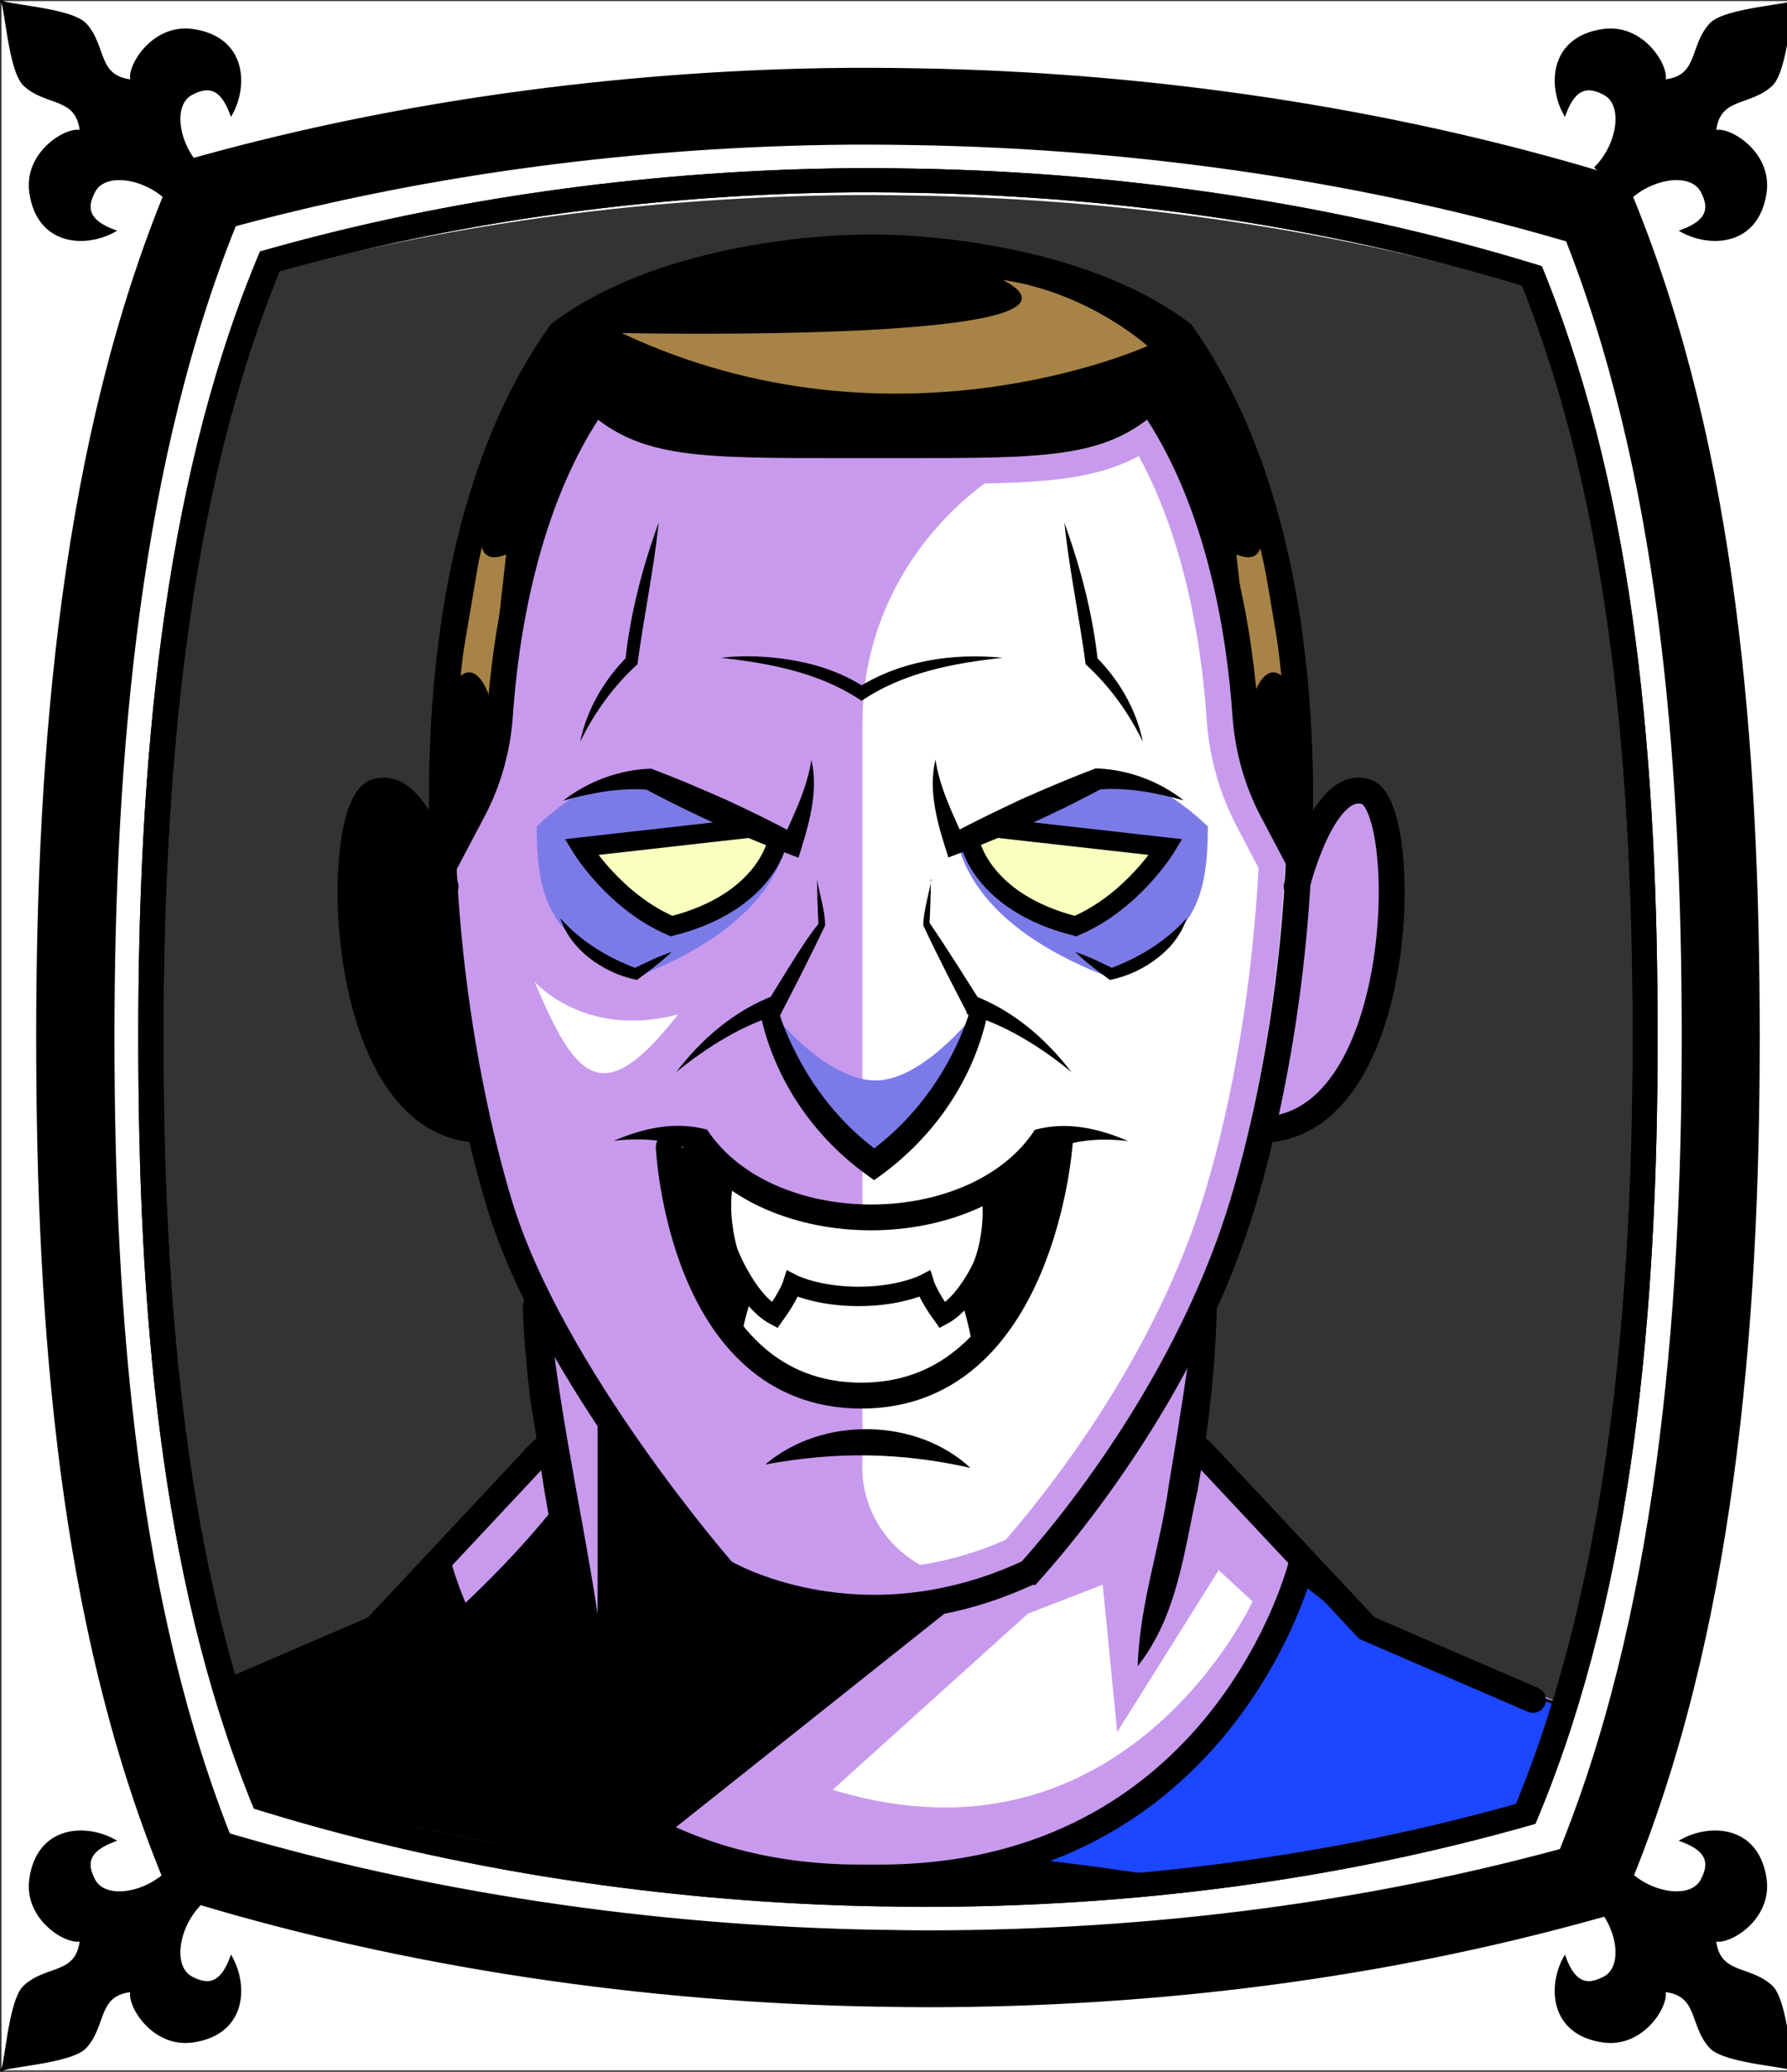 <svg id="Capa_2" xmlns="http://www.w3.org/2000/svg" xmlns:xlink="http://www.w3.org/1999/xlink" viewBox="0 0 69.02 80">
<rect x="0" y="0" width="69.02" height="80" fill="#333333" stroke="none"/>
<defs >
<style >
.cls-1{fill:#c89aed;}.cls-2{fill:#fff;}.cls-3{fill:#f8ffbf;}.cls-4{fill:#7b7be8;}.cls-5{fill:#a88347;}.cls-6{fill:#782ab5;}.cls-7,.cls-8,.cls-9,.cls-10,.cls-11,.cls-12{fill:none;}.cls-7,.cls-8,.cls-12{stroke:#000;stroke-miterlimit:10;}.cls-8,.cls-9,.cls-12{stroke-linecap:round;}.cls-13{fill:#1c46ff;}.cls-9{stroke:#deb778;stroke-dasharray:0 0 0 4.06;stroke-linejoin:round;}.cls-14{fill:url(#USGS_19_Inundación_de_tierra);}.cls-15{fill:#deb778;}.cls-11{stroke:#1d1d1b;stroke-dasharray:0 0 2 2;stroke-width:.3px;}.cls-12{stroke-width:.75px;}.cls-16{fill:#fcf0c5;}
</style>
<pattern id="USGS_19_Inundación_de_tierra" x="0" y="0" width="72" height="72" patternTransform="translate(-164.48 -16063) rotate(-90)" patternUnits="userSpaceOnUse" viewBox="0 0 72 72">
<g >
<rect class="cls-10" width="72" height="72">
</rect>
<g >
<line class="cls-11" x1="71" y1="71" x2="144.44" y2="71">
</line>
<line class="cls-11" x1="71" y1="67" x2="144.44" y2="67">
</line>
<line class="cls-11" x1="71" y1="63" x2="144.44" y2="63">
</line>
<line class="cls-11" x1="71" y1="59" x2="144.44" y2="59">
</line>
<line class="cls-11" x1="71" y1="55" x2="144.44" y2="55">
</line>
<line class="cls-11" x1="71" y1="51" x2="144.44" y2="51">
</line>
<line class="cls-11" x1="71" y1="47" x2="144.44" y2="47">
</line>
<line class="cls-11" x1="71" y1="43" x2="144.44" y2="43">
</line>
<line class="cls-11" x1="71" y1="39" x2="144.44" y2="39">
</line>
<line class="cls-11" x1="71" y1="35" x2="144.44" y2="35">
</line>
<line class="cls-11" x1="71" y1="31" x2="144.44" y2="31">
</line>
<line class="cls-11" x1="71" y1="27" x2="144.44" y2="27">
</line>
<line class="cls-11" x1="71" y1="23" x2="144.44" y2="23">
</line>
<line class="cls-11" x1="71" y1="19" x2="144.44" y2="19">
</line>
<line class="cls-11" x1="71" y1="15" x2="144.44" y2="15">
</line>
<line class="cls-11" x1="71" y1="11" x2="144.44" y2="11">
</line>
<line class="cls-11" x1="71" y1="7" x2="144.44" y2="7">
</line>
<line class="cls-11" x1="71" y1="3" x2="144.44" y2="3">
</line>
</g>
<g >
<line class="cls-11" x1="-1" y1="71" x2="72.44" y2="71">
</line>
<line class="cls-11" x1="-1" y1="67" x2="72.44" y2="67">
</line>
<line class="cls-11" x1="-1" y1="63" x2="72.44" y2="63">
</line>
<line class="cls-11" x1="-1" y1="59" x2="72.44" y2="59">
</line>
<line class="cls-11" x1="-1" y1="55" x2="72.44" y2="55">
</line>
<line class="cls-11" x1="-1" y1="51" x2="72.44" y2="51">
</line>
<line class="cls-11" x1="-1" y1="47" x2="72.44" y2="47">
</line>
<line class="cls-11" x1="-1" y1="43" x2="72.44" y2="43">
</line>
<line class="cls-11" x1="-1" y1="39" x2="72.44" y2="39">
</line>
<line class="cls-11" x1="-1" y1="35" x2="72.44" y2="35">
</line>
<line class="cls-11" x1="-1" y1="31" x2="72.44" y2="31">
</line>
<line class="cls-11" x1="-1" y1="27" x2="72.44" y2="27">
</line>
<line class="cls-11" x1="-1" y1="23" x2="72.44" y2="23">
</line>
<line class="cls-11" x1="-1" y1="19" x2="72.44" y2="19">
</line>
<line class="cls-11" x1="-1" y1="15" x2="72.44" y2="15">
</line>
<line class="cls-11" x1="-1" y1="11" x2="72.44" y2="11">
</line>
<line class="cls-11" x1="-1" y1="7" x2="72.44" y2="7">
</line>
<line class="cls-11" x1="-1" y1="3" x2="72.44" y2="3">
</line>
<line class="cls-11" x1="1.04" y1="69" x2="74.48" y2="69">
</line>
<line class="cls-11" x1="1.04" y1="65" x2="74.48" y2="65">
</line>
<line class="cls-11" x1="1.04" y1="61" x2="74.48" y2="61">
</line>
<line class="cls-11" x1="1.04" y1="57" x2="74.48" y2="57">
</line>
<line class="cls-11" x1="1.04" y1="53" x2="74.48" y2="53">
</line>
<line class="cls-11" x1="1.04" y1="49" x2="74.48" y2="49">
</line>
<line class="cls-11" x1="1.04" y1="45" x2="74.48" y2="45">
</line>
<line class="cls-11" x1="1.04" y1="41" x2="74.48" y2="41">
</line>
<line class="cls-11" x1="1.04" y1="37" x2="74.48" y2="37">
</line>
<line class="cls-11" x1="1.04" y1="33" x2="74.48" y2="33">
</line>
<line class="cls-11" x1="1.04" y1="29" x2="74.48" y2="29">
</line>
<line class="cls-11" x1="1.04" y1="25" x2="74.48" y2="25">
</line>
<line class="cls-11" x1="1.04" y1="21" x2="74.48" y2="21">
</line>
<line class="cls-11" x1="1.04" y1="17" x2="74.48" y2="17">
</line>
<line class="cls-11" x1="1.04" y1="13" x2="74.48" y2="13">
</line>
<line class="cls-11" x1="1.04" y1="9" x2="74.48" y2="9">
</line>
<line class="cls-11" x1="1.04" y1="5" x2="74.48" y2="5">
</line>
<line class="cls-11" x1="1.04" y1="1" x2="74.48" y2="1">
</line>
</g>
<g >
<line class="cls-11" x1="-73" y1="71" x2=".44" y2="71">
</line>
<line class="cls-11" x1="-73" y1="67" x2=".44" y2="67">
</line>
<line class="cls-11" x1="-73" y1="63" x2=".44" y2="63">
</line>
<line class="cls-11" x1="-73" y1="59" x2=".44" y2="59">
</line>
<line class="cls-11" x1="-73" y1="55" x2=".44" y2="55">
</line>
<line class="cls-11" x1="-73" y1="51" x2=".44" y2="51">
</line>
<line class="cls-11" x1="-73" y1="47" x2=".44" y2="47">
</line>
<line class="cls-11" x1="-73" y1="43" x2=".44" y2="43">
</line>
<line class="cls-11" x1="-73" y1="39" x2=".44" y2="39">
</line>
<line class="cls-11" x1="-73" y1="35" x2=".44" y2="35">
</line>
<line class="cls-11" x1="-73" y1="31" x2=".44" y2="31">
</line>
<line class="cls-11" x1="-73" y1="27" x2=".44" y2="27">
</line>
<line class="cls-11" x1="-73" y1="23" x2=".44" y2="23">
</line>
<line class="cls-11" x1="-73" y1="19" x2=".44" y2="19">
</line>
<line class="cls-11" x1="-73" y1="15" x2=".44" y2="15">
</line>
<line class="cls-11" x1="-73" y1="11" x2=".44" y2="11">
</line>
<line class="cls-11" x1="-73" y1="7" x2=".44" y2="7">
</line>
<line class="cls-11" x1="-73" y1="3" x2=".44" y2="3">
</line>
<line class="cls-11" x1="-70.96" y1="69" x2="2.48" y2="69">
</line>
<line class="cls-11" x1="-70.96" y1="65" x2="2.48" y2="65">
</line>
<line class="cls-11" x1="-70.96" y1="61" x2="2.48" y2="61">
</line>
<line class="cls-11" x1="-70.96" y1="57" x2="2.48" y2="57">
</line>
<line class="cls-11" x1="-70.96" y1="53" x2="2.48" y2="53">
</line>
<line class="cls-11" x1="-70.96" y1="49" x2="2.48" y2="49">
</line>
<line class="cls-11" x1="-70.96" y1="45" x2="2.48" y2="45">
</line>
<line class="cls-11" x1="-70.96" y1="41" x2="2.48" y2="41">
</line>
<line class="cls-11" x1="-70.96" y1="37" x2="2.48" y2="37">
</line>
<line class="cls-11" x1="-70.96" y1="33" x2="2.48" y2="33">
</line>
<line class="cls-11" x1="-70.96" y1="29" x2="2.48" y2="29">
</line>
<line class="cls-11" x1="-70.96" y1="25" x2="2.48" y2="25">
</line>
<line class="cls-11" x1="-70.96" y1="21" x2="2.48" y2="21">
</line>
<line class="cls-11" x1="-70.96" y1="17" x2="2.48" y2="17">
</line>
<line class="cls-11" x1="-70.96" y1="13" x2="2.48" y2="13">
</line>
<line class="cls-11" x1="-70.96" y1="9" x2="2.48" y2="9">
</line>
<line class="cls-11" x1="-70.96" y1="5" x2="2.48" y2="5">
</line>
<line class="cls-11" x1="-70.96" y1="1" x2="2.48" y2="1">
</line>
</g>
</g>
</pattern>
</defs>

<g id="Characters">
<g >
<path class="cls-1" d="M33.68,9.54s-7.22-.41-11.9,3.46c-3.76,6.3-4.98,14.13-4.68,19.52-2.14-2.75-3.25-2.64-3.56,.92s.81,9.15,4.98,10.17c.92,4.17,2.14,6.2,2.14,6.2l.41,6.1-6.3,7.22-6,2.24,1.83,6.3s10.07,3.86,23.08,3.86,25.01-4.07,25.01-4.07l1.83-5.59-7.52-3.15-6.71-6.61,.1-4.78s2.03-6.41,2.44-7.73c4.68-.51,4.78-6.61,4.98-9.76s-1.22-5.19-3.46-1.22c.81-10.37-2.75-16.88-4.58-19.83-4.07-2.95-12.1-3.25-12.1-3.25Z">
</path>
<path class="cls-2" d="M33.31,56.6V27.9c0-5.12,3.42-9.45,8.27-11.1,.02,0,.03-.01,.05-.02,2.06-.78,2.67-1.42,2.67-1.42,0,0,3.5,3.86,3.3,8.95,0,4.8,1.47,7.73,2.54,8.71,.1,6.17-2.45,15.85-4.7,19.38s-5.68,8.03-5.68,8.03c0,0-.01,0-.03,.02-2.89,1.59-6.43-.54-6.43-3.84Z">
</path>
<path class="cls-4" d="M28.12,31.84l-3.32-1.81s-1.56-.5-4.07,1.88c0,3.13,.69,4.32,3.82,5.82,2.63-1,5.01-2.57,5.76-4.88-1.31-1-2.19-1-2.19-1Z">
</path>
<path class="cls-4" d="M39.26,31.84l3.32-1.81s1.56-.5,4.07,1.88c0,3.13-.69,4.32-3.82,5.82-2.63-1-5.01-2.57-5.76-4.88,1.31-1,2.19-1,2.19-1Z">
</path>
<path class="cls-2" d="M28.14,45.72s4.88,3.11,10.53,0c-.21,3.39-.85,4.59-.85,4.59l.42,1.63s-1.34,2.12-4.95,1.91-5.3-2.54-5.3-2.54l.28-1.77s-.71-2.26-.14-3.82Z">
</path>
<path class="cls-3" d="M28.9,32.09l-6.33,.88s2.13,2.13,3.43,2.8c3.89-1.66,4.1-3.32,4.1-3.32l-1.19-.36Z">
</path>
<path class="cls-3" d="M38.82,32.09l6.33,.88s-2.13,2.13-3.43,2.8c-3.89-1.66-4.1-3.32-4.1-3.32l1.19-.36Z">
</path>
<path d="M17.1,32.52s-.83-13.42,4.68-19.52c4.96-3.68,16.53-5.83,23.99-.2,3.94,5.39,4.72,15.81,4.09,19.89-1.49-3.45-1.8-4.63-1.96-6.43s-1.65-8.31-3.61-10.9c-2.35,2.12-10.04,2.12-14.82,1.65s-6.43-1.18-6.43-1.18c0,0-2.9,3.92-3.37,9.56-.71,6.35-2.58,7.12-2.58,7.12Z">
</path>
<path class="cls-5" d="M24.04,12.86s19.37,.42,14.7-2.05c3.32,.49,5.58,2.55,5.58,2.55,0,0-9.76,4.45-20.29-.49Z">
</path>
<path class="cls-5" d="M47.75,21.4s.55,4.91,.63,5.55c.55-1.58,1.19-.79,1.19-.79l-.87-5.15s0,.79-.95,.4Z">
</path>
<path class="cls-5" d="M19.55,21.4s-.55,4.91-.63,5.55c-.55-1.58-1.19-.79-1.19-.79l.87-5.15s0,.79,.95,.4Z">
</path>
<path class="cls-4" d="M30.11,39.43s1.89,2.29,3.71,2.29,3.79-2.53,3.79-2.53c0,0-.16,3.95-3.95,5.84-2.92-2.45-3.55-5.61-3.55-5.61Z">
</path>
<path d="M16.73,60.73s4.37,11.14,14.71,11.76c10.16,.45,16.84-4.81,18.63-11.68,1.87,.98,2.76,2.58,2.76,2.58l7.69,2.46-1.72,6.18s-13.1,4.01-28.52,3.03-20.23-3.83-20.23-3.83l-1.28-5.89,6-2.24,1.96-2.39Z">
</path>
<path class="cls-13" d="M50.48,61.33s-2.85,7.54-10.39,10.48c6.71,.74,11.59,2.02,11.59,2.02l7.12-1.79,1.25-6.21-7.45-2.85-2.11-1.66Z">
</path>
<path d="M37.37,61.6l-11.61,9.23s-6.7-2.7-8.09-8.65c2.68-2.48,4.02-4.35,4.02-4.35l1.39,5.76v-8.83l5.18,5.56s2.17,2.18,9.11,1.29Z">
</path>
<path d="M17.12,34.09s-1.29-4.13-2.75-3.72-.65,7.6-.16,9.06,2.41,3.91,4.32,4.18c-1.08-5.15-1.41-9.52-1.41-9.52Z">
</path>
<path class="cls-1" d="M23.44,17.61c1.99,1.08,4.49,1.08,9.17,1.08h2.19c4.69,0,7.19,0,9.18-1.08,1.91,3.48,2.46,7.75,2.62,10.1,.1,1.52,.5,2.95,1.2,4.26l.81,1.55c-.23,4.36-.97,8.9-2.07,12.51-1.91,6.41-6.21,11.72-7.7,13.43-1.66,.73-3.36,1.1-5.08,1.1-2.47,0-4.27-.76-4.87-1.06-1.08-1.28-6.51-7.9-8.18-13.48-1.06-3.56-1.8-8.01-2.04-12.25l.95-1.8c.69-1.29,1.09-2.72,1.21-4.26,.16-2.35,.71-6.64,2.62-10.1m20.87-1.4c-1.91,1.48-4.15,1.48-9.51,1.48h-2.19c-5.35,0-7.59,0-9.5-1.48-2.45,3.78-3.11,8.75-3.29,11.44-.1,1.38-.46,2.68-1.09,3.86l-1.08,2.05c.25,4.81,1.09,9.37,2.1,12.76,1.84,6.13,7.92,13.3,8.51,13.99,.39,.21,2.49,1.26,5.51,1.26,1.66,0,3.61-.32,5.69-1.28,1.46-1.65,6.02-7.17,8.05-13.97,1.04-3.44,1.89-8.11,2.12-13.02l-.94-1.79c-.63-1.18-1-2.48-1.09-3.86-.18-2.69-.85-7.66-3.29-11.44h0Z">
</path>
<path class="cls-2" d="M32.15,69.12l7.55-6.81,2.89-1.12,.56,5.69,3.92-6.25,1.31,1.21s-4.94,10.72-16.22,7.27Z">
</path>
<path class="cls-2" d="M20.65,37.91s1.93,2.22,5.54,1.26c-2.93,3.76-3.96,2.5-5.54-1.26Z">
</path>
<path class="cls-8" d="M39.77,60.7c2.43-2.72,6.37-8.06,8.23-14.24,2.79-9.28,3.86-24.86-2.36-33.59-4.39-3.31-11.57-3.31-11.57-3.31h-.85s-7.19,0-11.58,3.31c-6.22,8.73-5.14,24.31-2.36,33.59,1.97,6.57,8.66,14.24,8.67,14.24,0,0,5.19,3.11,11.82,0Z">
</path>
<path class="cls-8" d="M17.21,34.23s-1.03-4.22-2.7-3.65-1.61,12.29,3.6,13.01">
</path>
<path class="cls-8" d="M50.08,34.23s1.03-4.22,2.7-3.65,1.61,12.29-3.6,13.01">
</path>
<path d="M21.19,50.39c.45,4.76,1.61,9.31,2.17,13.95-2.08-2.99-2.28-6.82-2.88-10.31-.14-1.19-.25-2.37-.29-3.57,0-.28,.21-.51,.48-.52,.26,0,.49,.19,.52,.44h0Z">
</path>
<polyline class="cls-8" points="20.92 56.02 14.51 62.87 8.09 65.64">
</polyline>
<path d="M47,50.46c-.06,2.39-.33,4.76-.75,7.11-.52,2.33-.77,4.82-2.31,6.77,.08-2.44,.87-4.6,1.2-6.97,.39-2.31,.74-4.65,1.08-6.98,.06-.47,.79-.41,.77,.06h0Z">
</path>
<polyline class="cls-8" points="46.38 56.02 52.8 62.87 59.21 65.64">
</polyline>
<path class="cls-8" d="M50.27,33.44l-1.14-2.16c-.6-1.14-.94-2.39-1.03-3.67-.19-2.8-.91-8.2-3.69-12.14-1.88,1.72-3.98,1.72-9.61,1.72h-2.19c-5.63,0-7.73,0-9.61-1.72-2.78,3.94-3.5,9.35-3.69,12.14-.09,1.28-.43,2.53-1.03,3.67l-1.14,2.16">
</path>
<path class="cls-8" d="M50.26,60.43s-2.99,12.07-16.31,12.07h-.7c-13.32,0-16.31-12.07-16.31-12.07">
</path>
<path d="M21.77,30.9c.97-.74,2.15-1.18,3.38-1.22,.98,.37,1.94,.78,2.89,1.2,.91,.42,1.81,.86,2.7,1.34l-.52,.22c.45-1,.95-2,1.12-3.1,.29,1.26-.12,2.57-.5,3.78-2.03-.75-4.02-1.64-5.93-2.66,0,0,.16,.04,.16,.04-1.05-.1-2.18,.1-3.3,.41h0Z">
</path>
<path class="cls-12" d="M28.83,31.99l-6.38,.72s1.28,2.11,3.49,3.05c3.71-.94,4.1-3.33,4.1-3.33">
</path>
<path d="M45.7,30.9c-1.12-.31-2.25-.51-3.3-.41l.16-.04c-1.91,1.02-3.9,1.91-5.93,2.66-.39-1.21-.8-2.51-.5-3.78,.17,1.1,.67,2.11,1.12,3.1,0,0-.52-.22-.52-.22,.89-.48,1.79-.91,2.7-1.34,.95-.42,1.91-.83,2.89-1.2,1.24,.04,2.42,.48,3.38,1.22h0Z">
</path>
<path class="cls-12" d="M38.65,31.99l6.38,.72s-1.28,2.11-3.49,3.05c-3.71-.94-4.1-3.33-4.1-3.33">
</path>
<path d="M35.95,33.96c0,.57-.02,1.14-.05,1.72l-.02-.08c.79,1.16,1.52,2.34,2.27,3.52,0,0-.03,.14-.03,.14-.58,2.59-2.19,4.82-4.36,6.31,0,0-.29-.21-.29-.21-2.08-1.5-3.58-3.72-4.11-6.24,.7-1.05,1.63-2.71,2.25-3.44-.03-.57-.05-1.14-.05-1.72,.09,.56,.31,1.24,.31,1.77-.58,1.23-1.2,2.43-1.82,3.63l.04-.25c.16,.52,.4,1.07,.66,1.57,.77,1.53,1.91,2.89,3.3,3.87,0,0-.57,0-.57,0,1.85-1.3,3.26-3.29,3.96-5.44,0,0,.04,.25,.04,.25-.62-1.2-1.25-2.4-1.82-3.63,0-.53,.22-1.2,.31-1.77h0Z">
</path>
<path d="M43.56,44.06c-1.1-.13-2.29-.04-3.1,.46,0,0,.23-.2,.23-.2-2.94,4.25-11.17,4.25-14.11,0-.03-.03,.24,.19,.23,.19-.81-.5-2-.59-3.1-.46,1.12-.48,2.35-.77,3.6-.43,2.5,3.8,9.93,3.85,12.55,.17,0,0,.1-.16,.1-.16,1.25-.35,2.49-.05,3.61,.43h0Z">
</path>
<path class="cls-8" d="M40.93,44.14s-.66,9.75-7.66,9.75c-7,0-7.44-9.6-7.44-9.6">
</path>
<path d="M28.3,45.84s-.39,1.66,.81,4c-.57,1.72-.45,1.96-.45,1.96,0,0-3.68-3.98-2.95-7.48,.84,.05,1.22-.1,1.22-.1l1.36,1.62Z">
</path>
<path d="M37.92,46.15s.31,2.12-.92,3.65c.57,1.72,.55,2.3,.55,2.3,0,0,3.66-4.29,2.93-7.79-.84,.05-1.2,.21-1.2,.21l-1.36,1.62Z">
</path>
<path class="cls-12" d="M38.23,48.27s-.72,1.93-1.83,2.52c-.55-.76-.69-1.21-.69-1.21,0,0-.93,.48-2.55,.48-1.62,0-2.55-.48-2.55-.48,0,0-.14,.45-.69,1.21-1.1-.59-1.83-2.52-1.83-2.52">
</path>
<path d="M29.56,56.55c2.17-1.86,5.82-1.82,7.92,.13-2.69-.6-5.17-.64-7.92-.13h0Z">
</path>
<path d="M26.1,41.42c.99-1.3,2.28-2.42,3.85-3,0,0,.22,.72,.22,.72-1.45,.41-2.84,1.27-4.08,2.28h0Z">
</path>
<path d="M41.41,41.42c-1.24-1.02-2.62-1.87-4.08-2.28l.22-.72c1.57,.58,2.86,1.7,3.85,3h0Z">
</path>
<path d="M25.94,36.76c-.42,.4-.88,.74-1.34,1.08-.68-.14-1.3-.43-1.84-.85-.5-.39-.92-.92-1.12-1.53,.43,.47,.88,.85,1.38,1.16,.49,.32,1.04,.58,1.58,.78l-.17,.02c.49-.24,.98-.48,1.5-.66h0Z">
</path>
<path d="M41.54,36.76c.53,.18,1.02,.42,1.5,.66l-.17-.02c1.12-.42,2.14-1.03,2.96-1.94-.19,.61-.61,1.14-1.12,1.53-.54,.42-1.16,.71-1.84,.85-.46-.34-.92-.67-1.34-1.08h0Z">
</path>
<path d="M38.73,25.4c-1.9,.2-3.86,.58-5.45,1.66,0,0-.14-.09-.14-.09-1.56-1.01-3.47-1.37-5.31-1.57,.95-.11,1.92-.06,2.87,.11,.95,.17,1.89,.5,2.72,1.04h-.28c1.66-1.05,3.68-1.34,5.59-1.15h0Z">
</path>
<path d="M25.44,20.18c-.19,1.84-.58,3.66-.82,5.47-.91,.83-1.65,1.84-2.21,2.99,.25-1.24,.92-2.38,1.81-3.28,0,0-.07,.15-.07,.15,.2-1.84,.66-3.6,1.29-5.33h0Z">
</path>
<path d="M41.11,20.18c.62,1.73,1.09,3.49,1.29,5.33,0,0-.07-.15-.07-.15,.89,.89,1.56,2.04,1.81,3.28-.56-1.15-1.3-2.16-2.21-2.99-.24-1.82-.63-3.63-.82-5.47h0Z">
</path>
</g>
</g>
 <g
     id="g2850">
    <g
       id="g2837">
      <path
         id="path1951"
         d="M 0.057 0.043 L 0.057 79.943 L 69.309 79.943 L 69.309 0.043 L 0.057 0.043 z M 33.615 3.596 C 34.206 3.596 34.787 3.605 35.422 3.615 C 44.431 3.767 53.471 5.134 61.561 7.555 L 62.064 7.707 L 62.25 8.164 C 66.07 17.605 66.99 28.726 66.99 40.062 C 66.99 51.399 65.973 63.026 61.988 72.578 L 61.791 73.045 L 61.275 73.186 C 53.274 75.404 44.692 76.529 35.76 76.529 C 35.212 76.529 34.676 76.52 34.15 76.51 L 33.943 76.51 C 24.902 76.358 15.86 74.99 7.793 72.559 L 7.289 72.406 L 7.104 71.951 C 3.294 62.52 2.375 51.369 2.375 40.062 C 2.375 28.756 3.382 17.127 7.355 7.555 L 7.553 7.09 L 8.066 6.947 C 15.51 4.891 23.785 3.737 32.006 3.605 C 32.542 3.595 33.079 3.596 33.615 3.596 z "
         style="opacity:1;vector-effect:none;fill:#ffffff;fill-opacity:1;fill-rule:nonzero;stroke:none;stroke-width:1.952;stroke-linecap:butt;stroke-linejoin:miter;stroke-miterlimit:4;stroke-dasharray:none;stroke-dashoffset:0;stroke-opacity:1" />
    </g>
    <path
       id="path1154-8-2"
       d="m 33.675,6.611 c 0.558,0 1.115,0.01 1.683,0.019 8.427,0.143 16.803,1.405 24.363,3.67 3.573,8.831 4.444,19.417 4.444,29.762 0,10.344 -0.953,21.399 -4.681,30.335 -7.436,2.064 -15.43,3.274 -23.774,3.274 -0.506,0 -1.012,-0.01 -1.518,-0.019 h -0.176 C 25.568,73.509 17.192,72.089 9.643,69.814 6.08,61.002 5.209,50.415 5.209,40.062 c 0,-10.353 0.953,-21.389 4.661,-30.325 C 16.82,7.816 24.463,6.745 32.178,6.621 c 0.496,-0.01 1.002,-0.01 1.498,-0.01 m 0,-0.956 c -0.506,0 -1.012,0 -1.518,0.01 C 24.401,5.789 16.593,6.879 9.57,8.819 L 9.085,8.953 8.899,9.392 C 5.15,18.424 4.2,29.394 4.2,40.062 c 0,10.668 0.868,21.189 4.462,30.087 l 0.176,0.43 0.475,0.143 c 7.612,2.294 16.142,3.584 24.673,3.727 h 0.196 c 0.496,0.01 1.002,0.019 1.518,0.019 8.427,0 16.524,-1.061 24.074,-3.154 l 0.485,-0.134 0.186,-0.44 c 3.759,-9.013 4.72,-19.984 4.72,-30.679 0,-10.695 -0.868,-21.189 -4.472,-30.096 L 60.517,9.536 60.042,9.392 C 52.41,7.108 43.879,5.818 35.379,5.675 34.78,5.665 34.233,5.656 33.675,5.656 Z"
       style="fill:#ff0000;stroke:#ffffff;stroke-width:1.843;stroke-miterlimit:4;stroke-dasharray:none" />
    <path
       id="path1154"
       d="m 33.615,4.608 c 0.591,0 1.182,0.01 1.784,0.02 8.932,0.152 17.81,1.489 25.822,3.89 3.787,9.36 4.71,20.58 4.71,31.544 0,10.964 -1.01,22.681 -4.962,32.152 -7.881,2.188 -16.354,3.302 -25.198,3.302 -0.536,0 -1.073,-0.01 -1.609,-0.02 H 33.976 C 25.022,75.344 16.145,74.007 8.143,71.596 4.366,62.256 3.444,51.036 3.444,40.062 c 0,-10.974 1.01,-22.67 4.94,-32.142 7.367,-2.036 15.467,-3.171 23.644,-3.302 0.525,-0.01 1.062,-0.01 1.587,-0.01 m 0,-1.013 c -0.536,0 -1.073,0 -1.609,0.01 C 23.785,3.737 15.51,4.891 8.066,6.948 L 7.552,7.09 7.355,7.556 C 3.381,17.128 2.374,28.755 2.374,40.062 c 0,11.307 0.919,22.458 4.729,31.889 l 0.186,0.456 0.504,0.152 c 8.067,2.431 17.109,3.799 26.151,3.951 h 0.208 c 0.525,0.01 1.062,0.02 1.609,0.02 8.932,0 17.514,-1.124 25.516,-3.343 l 0.514,-0.142 0.197,-0.466 c 3.984,-9.552 5.002,-21.18 5.002,-32.517 0,-11.336 -0.919,-22.458 -4.74,-31.899 L 62.064,7.708 61.561,7.556 C 53.471,5.135 44.43,3.767 35.421,3.615 c -0.635,-0.01 -1.215,-0.02 -1.806,-0.02 z"
       style="fill:#000000;stroke:#000000;stroke-width:1.954;stroke-miterlimit:4;stroke-dasharray:none" />
    <g
       id="g1810">
      <path
         d="M 6.513,7.743 C 5.649,6.848 4.059,6.568 3.627,7.382 3.284,8.029 3.363,8.531 4.395,8.92 3.296,9.519 1.486,9.445 1.189,7.447 0.953,5.855 2.675,4.886 3.14,5.092 3.003,3.682 1.822,4.069 0.958,3.281 0.343,2.719 0.231,-0.026 0.056,0.044 -0.014,0.219 2.732,0.33 3.294,0.946 4.082,1.81 3.694,2.991 5.104,3.128 4.899,2.662 5.868,0.941 7.459,1.177 9.457,1.473 9.531,3.284 8.933,4.383 8.543,3.35 8.042,3.272 7.394,3.615 6.58,4.046 6.86,5.637 7.756,6.501"
         style="fill:#000000;stroke:#000000;stroke-width:0.111px;stroke-linecap:butt;stroke-linejoin:miter;stroke-opacity:1"
         id="path1737-3" />
      <path
         d="m 62.851,7.743 c 0.865,-0.895 2.455,-1.175 2.886,-0.361 0.343,0.647 0.265,1.149 -0.768,1.538 1.099,0.599 2.909,0.525 3.206,-1.473 0.236,-1.592 -1.485,-2.56 -1.951,-2.355 0.137,-1.41 1.318,-1.022 2.181,-1.81 0.616,-0.562 0.727,-3.308 0.902,-3.238 0.07,0.175 -2.676,0.286 -3.238,0.902 C 65.283,1.81 65.67,2.991 64.26,3.128 64.465,2.662 63.497,0.941 61.905,1.177 c -1.998,0.296 -2.072,2.107 -1.473,3.206 0.389,-1.033 0.891,-1.111 1.538,-0.768 0.814,0.431 0.534,2.022 -0.361,2.886"
         style="fill:#000000;stroke:#000000;stroke-width:0.111px;stroke-linecap:butt;stroke-linejoin:miter;stroke-opacity:1"
         id="path1737-3-5" />
      <path
         d="m 62.851,72.244 c 0.865,0.895 2.455,1.175 2.886,0.361 0.343,-0.647 0.265,-1.149 -0.768,-1.538 1.099,-0.599 2.909,-0.525 3.206,1.473 0.236,1.592 -1.485,2.56 -1.951,2.355 0.137,1.41 1.318,1.022 2.181,1.81 0.616,0.562 0.727,3.308 0.902,3.238 0.07,-0.175 -2.676,-0.286 -3.238,-0.902 -0.788,-0.864 -0.401,-2.045 -1.81,-2.181 0.205,0.465 -0.764,2.187 -2.355,1.951 -1.998,-0.296 -2.072,-2.107 -1.473,-3.206 0.389,1.033 0.891,1.111 1.538,0.768 0.814,-0.431 0.534,-2.022 -0.361,-2.886"
         style="fill:#000000;stroke:#000000;stroke-width:0.111px;stroke-linecap:butt;stroke-linejoin:miter;stroke-opacity:1"
         id="path1737-3-7" />
      <path
         d="M 6.513,72.244 C 5.649,73.14 4.059,73.42 3.627,72.606 3.284,71.958 3.363,71.457 4.395,71.067 c -1.099,-0.599 -2.909,-0.525 -3.206,1.473 -0.236,1.592 1.485,2.56 1.951,2.355 -0.137,1.41 -1.318,1.022 -2.181,1.81 -0.616,0.562 -0.727,3.308 -0.902,3.238 C -0.014,79.769 2.732,79.657 3.294,79.042 4.082,78.178 3.694,76.997 5.104,76.86 4.899,77.325 5.868,79.047 7.459,78.811 9.457,78.514 9.531,76.704 8.933,75.605 8.543,76.637 8.042,76.716 7.394,76.373 6.58,75.941 6.86,74.351 7.756,73.487"
         style="fill:#000000;stroke:#000000;stroke-width:0.111px;stroke-linecap:butt;stroke-linejoin:miter;stroke-opacity:1"
         id="path1737-3-5-5" />
    </g>
    <path
       id="path1154-9"
       d="m 33.713,7.426 c 0.537,0 1.074,0.009 1.62,0.019 8.112,0.14 16.174,1.371 23.451,3.581 3.44,8.616 4.277,18.945 4.277,29.037 0,10.092 -0.917,20.878 -4.506,29.596 -7.158,2.014 -14.852,3.04 -22.884,3.04 -0.487,0 -0.974,-0.009 -1.461,-0.019 H 34.041 C 25.909,72.54 17.847,71.309 10.58,69.089 7.15,60.492 6.312,50.163 6.312,40.062 c 0,-10.101 0.918,-20.868 4.486,-29.587 6.69,-1.874 14.047,-2.919 21.473,-3.04 0.477,-0.009 0.964,-0.009 1.441,-0.009 m 0,-0.932 c -0.487,0 -0.974,0 -1.461,0.009 C 24.786,6.624 17.27,7.687 10.511,9.58 L 10.043,9.71 9.864,10.139 c -3.609,8.812 -4.523,19.515 -4.523,29.923 0,10.408 0.835,20.673 4.295,29.354 l 0.169,0.42 0.457,0.14 c 7.327,2.238 15.538,3.497 23.749,3.637 h 0.189 c 0.477,0.009 0.964,0.019 1.461,0.019 8.112,0 15.906,-1.035 23.173,-3.077 l 0.467,-0.131 0.179,-0.429 c 3.619,-8.793 4.543,-19.497 4.543,-29.932 0,-10.435 -0.835,-20.673 -4.304,-29.363 l -0.169,-0.42 -0.457,-0.14 C 51.746,7.911 43.535,6.652 35.353,6.512 34.777,6.503 34.25,6.493 33.713,6.493 Z"
       style="fill:#000000;stroke:none;stroke-width:1.786;stroke-miterlimit:4;stroke-dasharray:none" />
    <path
       id="path1154-9-3"
       d="m 33.713,7.426 c 0.537,0 1.074,0.009 1.62,0.019 8.112,0.14 16.174,1.371 23.451,3.581 3.44,8.616 4.277,18.945 4.277,29.037 0,10.092 -0.917,20.878 -4.506,29.596 -7.158,2.014 -14.852,3.04 -22.884,3.04 -0.487,0 -0.974,-0.009 -1.461,-0.019 H 34.041 C 25.909,72.54 17.847,71.309 10.58,69.089 7.15,60.492 6.312,50.163 6.312,40.062 c 0,-10.101 0.918,-20.868 4.486,-29.587 6.69,-1.874 14.047,-2.919 21.473,-3.04 0.477,-0.009 0.964,-0.009 1.441,-0.009 m 0,-0.932 c -0.487,0 -0.974,0 -1.461,0.009 C 24.786,6.624 17.27,7.687 10.511,9.58 L 10.043,9.71 9.864,10.139 C 6.256,18.951 5.341,29.654 5.341,40.062 c 0,10.408 0.835,20.673 4.295,29.354 l 0.169,0.42 0.457,0.14 c 7.327,2.238 15.538,3.497 23.749,3.637 h 0.189 c 0.477,0.009 0.964,0.019 1.461,0.019 8.112,0 15.906,-1.035 23.173,-3.077 l 0.467,-0.131 0.179,-0.429 c 3.619,-8.793 4.543,-19.497 4.543,-29.932 0,-10.435 -0.835,-20.673 -4.304,-29.363 l -0.169,-0.42 -0.457,-0.14 C 51.746,7.911 43.535,6.652 35.353,6.512 34.777,6.503 34.25,6.493 33.713,6.493 Z"
       style="fill:#000000;stroke:none;stroke-width:1.786;stroke-miterlimit:4;stroke-dasharray:none" />
  </g>
</svg>
